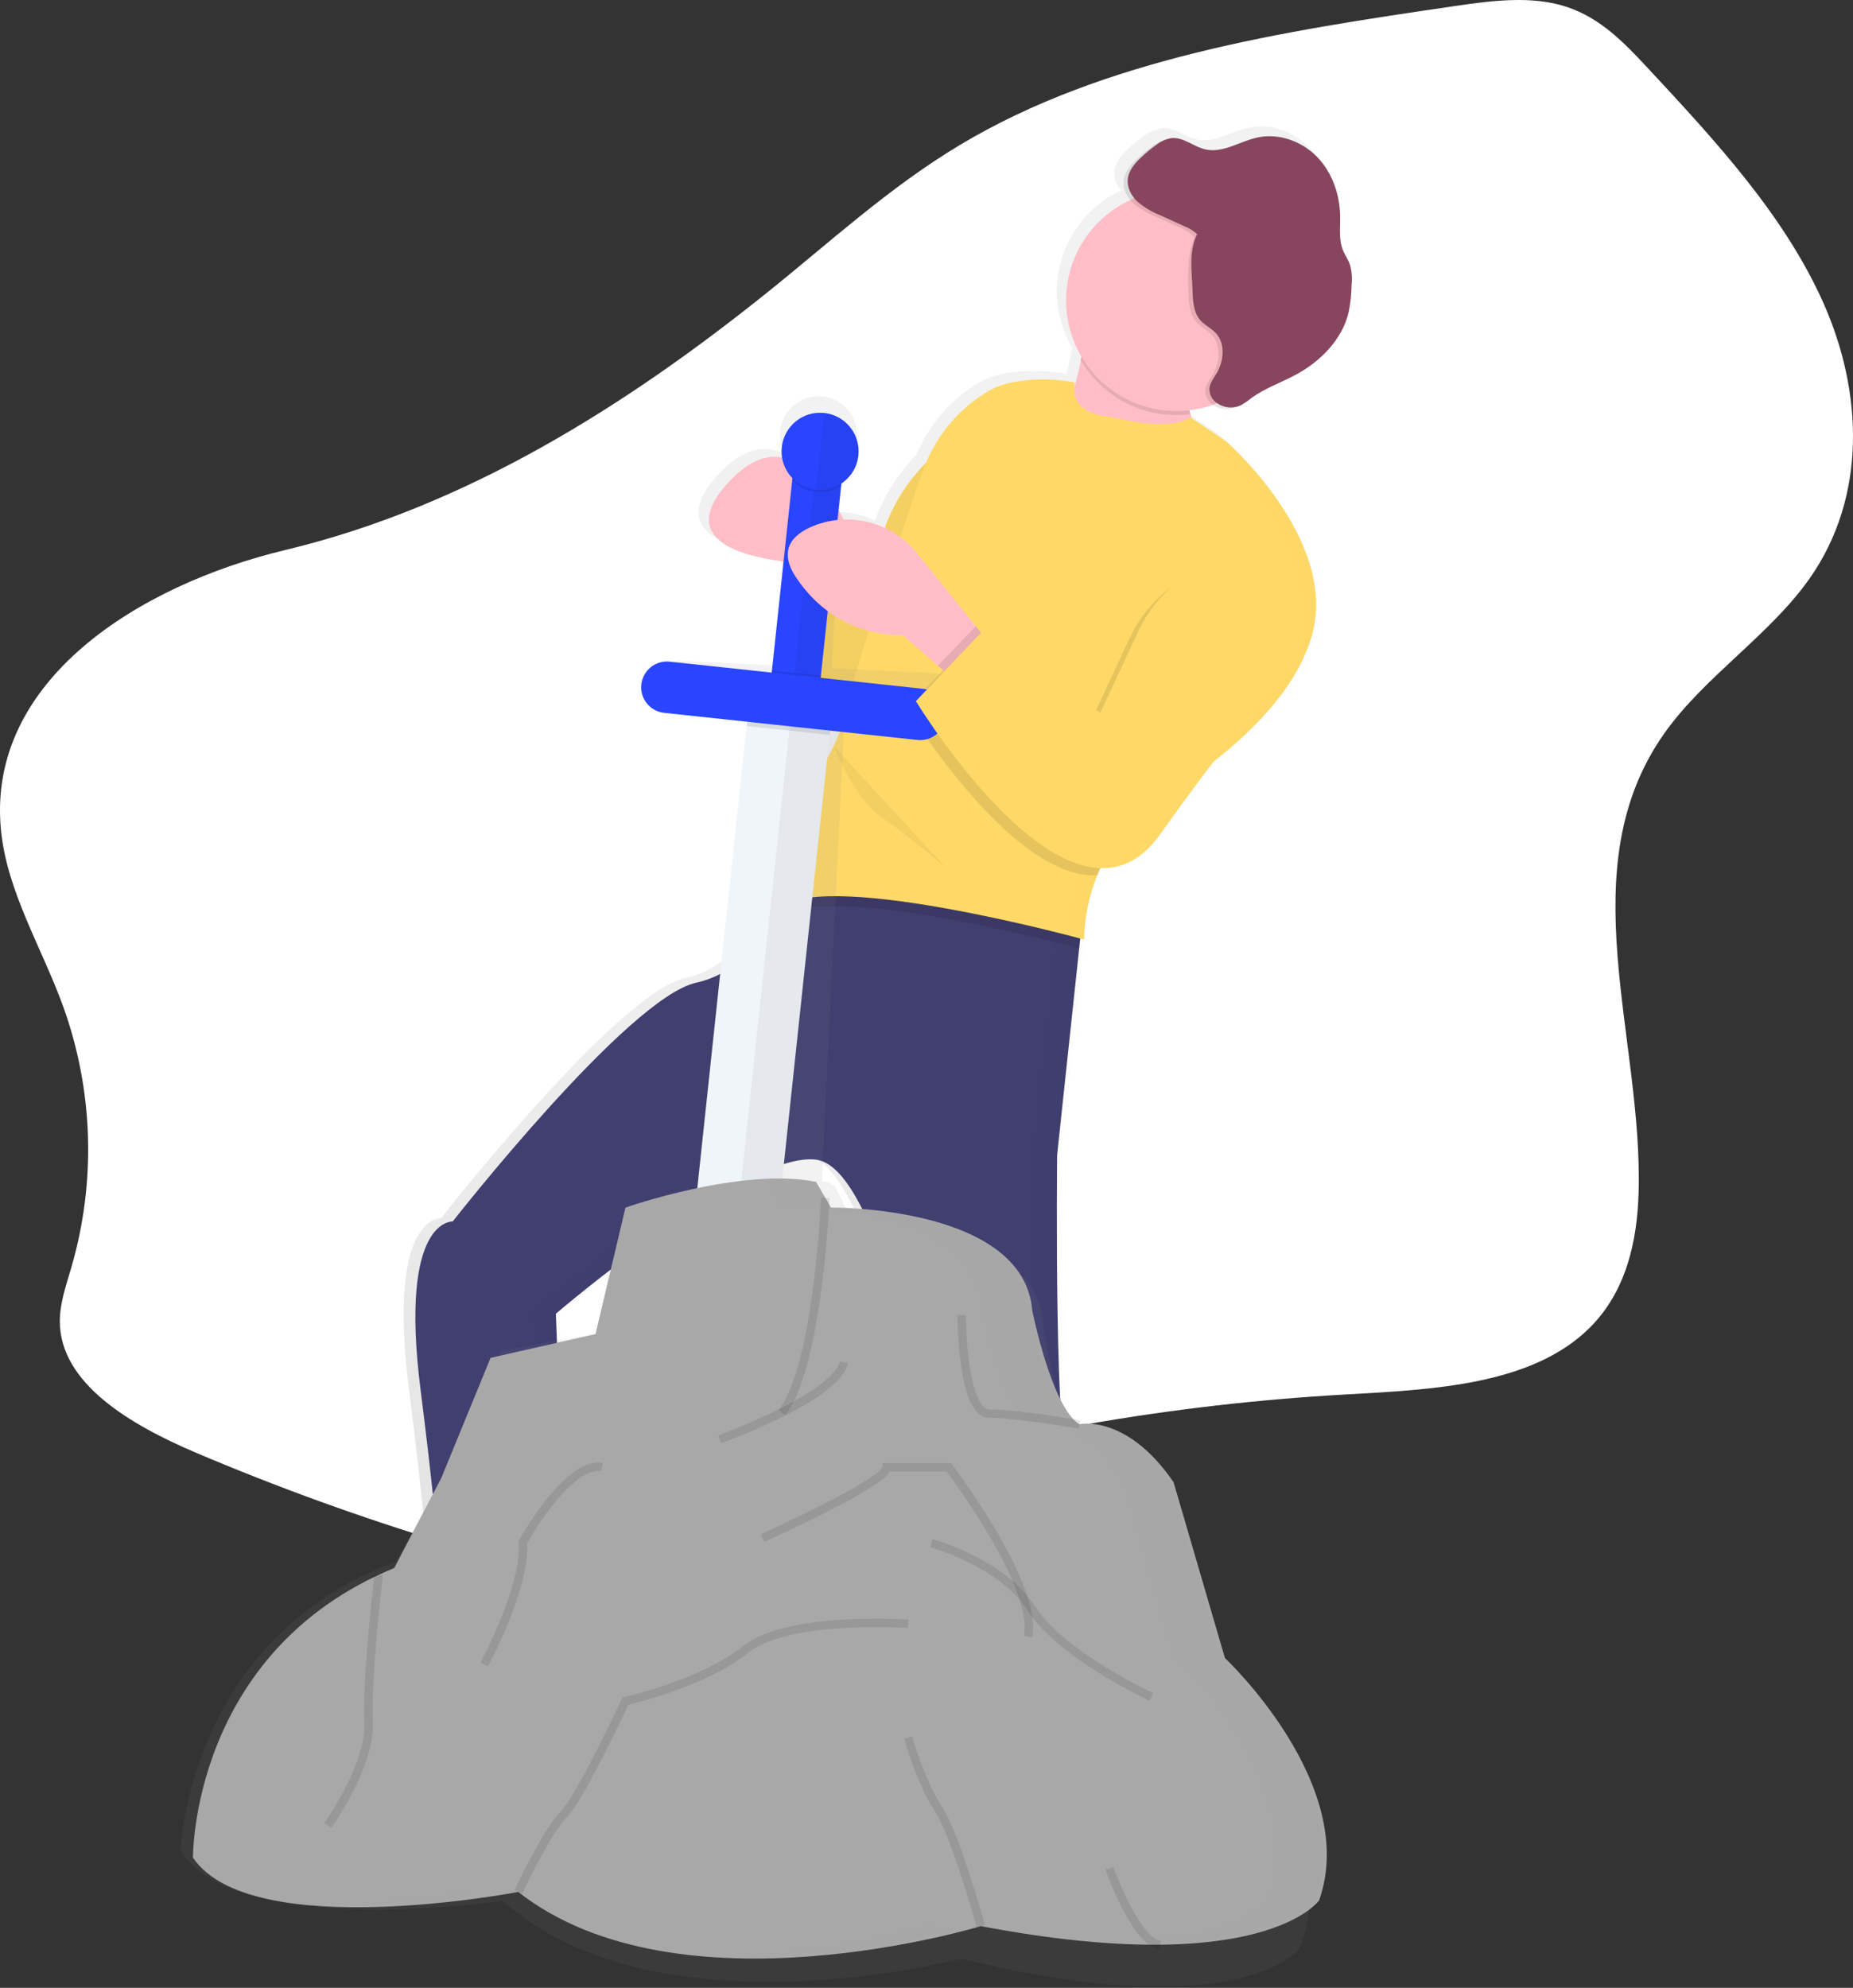 <svg width="220" height="236" viewBox="0 0 220 236" fill="none" xmlns="http://www.w3.org/2000/svg">
<rect x="0" y="0" width="220" height="236" fill="#333333" stroke="none"/>
<g clip-path="url(#clip0)">
<path d="M0.097 98.351C0.753 105.735 4.934 112.419 7.486 119.451C11.096 129.438 11.436 140.316 8.458 150.51C7.851 152.605 7.102 154.707 7.102 156.853C7.102 164.25 15.519 169.161 23.168 172.426C42.609 180.689 62.886 186.823 83.645 190.72C90.433 192.004 98.912 192.558 103.207 187.73C105.269 185.412 105.767 182.385 107.281 179.784C111.141 173.15 120.536 170.574 128.969 169.097C139.135 167.318 149.397 166.136 159.701 165.556C170.074 164.972 181.852 164.462 188.727 157.645C193.096 153.31 194.368 147.328 194.543 141.678C195.113 123.143 186.267 103.086 197.621 87.034C202.381 80.302 210.154 75.385 214.88 68.633C221.72 58.849 221.13 46.423 216.499 35.997C211.867 25.57 203.664 16.706 195.578 8.018C192.904 5.146 190.051 2.158 186.035 0.826C181.856 -0.561 177.117 0.076 172.636 0.732C152.253 3.711 131.097 6.957 114.001 17.189C105.512 22.27 98.42 28.86 90.843 34.921C74.482 48.016 55.528 60.111 33.923 65.282C16.371 69.484 -1.48 80.816 0.097 98.351Z" fill="white"/>
<path d="M142.753 221.152C143.256 214.206 143.103 208.88 142.441 208.336C142.16 208.102 141.901 207.258 141.695 206.367C142.404 205.835 142.784 205.213 142.613 204.491C141.783 201.022 128.651 175.477 126.539 175.012C124.426 174.546 124.863 136.692 124.863 136.692L127.946 107.816H127.902C128.153 106.252 128.579 104.721 129.172 103.252C129.291 102.961 129.416 102.68 129.541 102.402C132.093 102.492 134.534 101.358 136.643 98.373C138.94 95.122 141.074 92.23 143.009 89.695C147.578 86.132 153.201 80.63 154.833 74.251C157.719 62.973 144.535 51.432 144.535 51.432L140.431 48.666C140.378 48.509 140.332 48.353 140.288 48.197C140.244 48.041 140.207 47.884 140.172 47.74C141.12 47.629 142.052 47.413 142.953 47.097C143.36 47.377 143.833 47.546 144.325 47.588C144.818 47.63 145.312 47.544 145.761 47.337L145.818 47.306C145.971 47.267 146.12 47.215 146.264 47.15C146.713 46.905 147.137 46.617 147.531 46.29C149.135 45.108 151.051 44.455 152.801 43.511C155.782 41.908 158.384 39.266 159.142 35.956C159.354 34.883 159.468 33.793 159.483 32.699C159.566 31.91 159.5 31.113 159.289 30.348C159.083 29.748 158.699 29.226 158.459 28.639C157.938 27.363 158.147 25.925 158.119 24.547C158.081 21.949 157.183 19.324 155.366 17.464C153.55 15.604 150.832 14.607 148.305 15.148C147.628 15.305 146.965 15.514 146.32 15.773C146.03 15.879 145.743 15.992 145.456 16.085C144.323 16.501 143.193 16.817 142.023 16.545C140.622 16.216 139.402 15.038 137.966 15.207C137.667 15.247 137.376 15.336 137.105 15.469C136.59 15.635 136.107 15.889 135.679 16.22C135.03 16.683 134.416 17.192 133.841 17.745C133.111 18.448 132.412 19.292 132.309 20.302C132.283 20.72 132.341 21.138 132.478 21.534C132.615 21.929 132.829 22.294 133.107 22.606C131.441 23.382 129.954 24.499 128.743 25.885C127.532 27.27 126.624 28.894 126.076 30.652C125.528 32.41 125.353 34.263 125.561 36.092C125.77 37.922 126.358 39.688 127.288 41.276C127.263 41.42 127.237 41.566 127.21 41.714C127.007 42.819 126.746 43.912 126.429 44.99C126.439 44.789 126.469 44.59 126.52 44.396C126.311 44.349 126.096 44.308 125.874 44.271H125.774C125.579 44.237 125.381 44.208 125.181 44.183H125.131C122.132 43.805 118.472 44.139 116.394 45.331C112.984 47.297 110.319 50.338 108.814 53.98C106.623 56.194 104.942 58.861 103.886 61.794C102.351 61.068 100.665 60.718 98.969 60.775C96.441 55.774 91.66 49.541 85.394 56.202C78.8 63.213 86.898 65.267 92.45 65.87C92.633 66.513 92.92 67.121 93.298 67.671C93.7 68.28 94.141 68.863 94.618 69.415C94.441 69.471 94.252 69.481 94.069 69.443C92.793 69.087 92.886 82.147 98.594 85.957C97.646 88.339 96.416 90.598 94.93 92.687C92.828 95.691 91.175 98.986 90.022 102.467C89.432 104.284 89.011 106.012 89.129 107C89.141 107.113 89.164 107.225 89.198 107.334C89.213 107.38 89.23 107.425 89.251 107.469C89.271 107.509 89.294 107.548 89.32 107.584C89.344 107.617 89.371 107.648 89.401 107.675C89.429 107.701 89.459 107.724 89.491 107.744C89.524 107.763 89.558 107.779 89.594 107.791C89.631 107.801 89.669 107.809 89.707 107.813H89.725C89.767 107.816 89.809 107.816 89.85 107.813H89.875C89.921 107.809 89.967 107.803 90.013 107.794H90.044L90.184 107.756H90.231L90.374 107.7L90.437 107.675L90.593 107.6L90.662 107.566L90.839 107.463L90.905 107.425L91.126 107.284L91.17 107.256L91.454 107.053C91.18 107.591 90.861 108.175 90.496 108.779C88.692 111.729 85.728 115.149 81.359 116.112C73.246 117.897 52.366 144.629 52.366 144.629C52.366 144.629 45.928 144.182 48.537 164.737C51.146 185.293 51.639 196.449 51.639 196.449L51.754 196.52C49.308 199.309 44.318 204.316 39.98 204.376C33.964 204.457 30.419 208.421 33.277 210.899C36.136 213.378 67.292 209.474 67.292 209.474C67.292 209.474 67.498 201.319 66.015 197.571C66.264 197.351 66.498 197.114 66.714 196.861L65.176 155.635C65.176 155.635 84.626 138.933 94.11 137.314C94.047 137.28 93.985 137.249 93.926 137.217C94.526 137.123 95.136 137.112 95.739 137.183C104.027 138.311 110.318 176.159 110.318 176.159C110.318 176.159 111.844 182.117 116.4 186.709C120.956 191.3 131.067 209.039 131.067 209.039L131.488 208.993L131.544 209.089C131.544 211.778 131.135 215.813 129.048 218.961C125.615 224.143 135.248 226.15 135.248 226.15C135.248 226.15 142.254 228.098 142.753 221.152Z" fill="url(#paint0_linear)"/>
<path d="M54.663 194.807C54.663 194.807 47.413 204.35 41.416 204.435C35.418 204.519 31.882 208.455 34.734 210.918C37.587 213.381 68.668 209.511 68.668 209.511C68.668 209.511 68.961 197.783 66.271 196.07C63.581 194.357 54.663 194.807 54.663 194.807Z" fill="#444176"/>
<path d="M132.505 206.264C132.505 206.264 133.616 213.822 130.189 218.976C126.763 224.131 136.374 226.119 136.374 226.119C136.374 226.119 143.355 228.066 143.864 221.161C144.372 214.256 144.207 208.971 143.552 208.408C142.896 207.845 142.35 203.96 142.35 203.96L132.505 206.264Z" fill="#444176"/>
<path d="M132.2 209.124C132.2 209.124 122.102 191.482 117.559 186.931C113.015 182.379 111.489 176.44 111.489 176.44C111.489 176.44 105.204 138.808 96.938 137.68C88.672 136.552 65.994 155.966 65.994 155.966L67.611 196.939C62.69 202.653 53.035 196.577 53.035 196.577C53.035 196.577 52.538 185.461 49.936 165.022C47.333 144.582 53.746 145.016 53.746 145.016C53.746 145.016 74.551 118.447 82.646 116.671C87.014 115.718 89.954 112.317 91.755 109.385C92.667 107.908 93.416 106.336 93.989 104.696L128.574 108.4L125.51 137.111C125.51 137.111 125.085 174.746 127.195 175.212C129.304 175.678 142.405 201.081 143.235 204.529C144.065 207.977 132.2 209.124 132.2 209.124Z" fill="#413E70"/>
<g opacity="0.1">
<path opacity="0.1" d="M95.318 137.786C94.943 137.565 94.528 137.417 94.098 137.352C85.831 136.226 63.154 155.638 63.154 155.638L64.774 196.621C63.298 198.334 61.394 198.987 59.469 199.062C62.393 199.743 65.778 199.687 68.103 196.977L66.471 155.985C66.471 155.985 85.862 139.396 95.318 137.786Z" fill="black"/>
<path opacity="0.1" d="M143.706 204.586C142.876 201.147 129.776 175.734 127.666 175.268C125.557 174.803 125.981 137.168 125.981 137.168L129.045 108.457L125.728 108.101L122.664 136.811C122.664 136.811 122.239 174.446 124.349 174.912C126.458 175.378 139.559 200.781 140.389 204.229C140.95 206.564 135.708 207.836 132.241 208.415L132.675 209.165C132.675 209.165 144.536 208.033 143.706 204.586Z" fill="black"/>
</g>
<path d="M149.079 59.963C149.079 59.963 116.372 58.859 122.351 54.462C126.04 51.745 127.634 46.434 128.318 42.761C128.565 41.464 128.73 40.151 128.811 38.832C128.811 38.832 146.245 37.101 141.958 43.599C140.834 45.306 140.788 47.241 141.334 49.166C142.872 54.593 149.079 59.963 149.079 59.963Z" fill="#FFBEC7"/>
<path d="M113.502 52.073C113.502 52.073 105.588 56.506 104.028 66.658C102.467 76.811 101.185 66.346 101.185 66.346C101.185 66.346 96.65 70.659 95.256 70.272C93.861 69.884 94.107 85.507 101.562 87.508C109.017 89.508 114.906 56.778 114.906 56.778L113.502 52.073Z" fill="#FFD967"/>
<path opacity="0.05" d="M113.502 52.073C113.502 52.073 105.588 56.506 104.028 66.658C102.467 76.811 101.185 66.346 101.185 66.346C101.185 66.346 96.65 70.659 95.256 70.272C93.861 69.884 94.107 85.507 101.562 87.508C109.017 89.508 114.906 56.778 114.906 56.778L113.502 52.073Z" fill="#22211D"/>
<path d="M102.155 66.455C102.155 66.455 96.076 47.075 86.621 57.112C77.166 67.149 98.027 66.974 98.027 66.974L102.155 66.455Z" fill="#FFBEC7"/>
<path opacity="0.1" d="M141.961 43.602C140.838 45.309 140.791 47.244 141.337 49.169C138.779 49.504 136.178 49.074 133.862 47.934C131.546 46.794 129.618 44.995 128.318 42.761C128.566 41.464 128.73 40.151 128.811 38.832C128.811 38.832 146.249 37.1 141.961 43.602Z" fill="black"/>
<path d="M152.645 37.545C153.679 30.37 148.712 23.714 141.549 22.678C134.387 21.641 127.742 26.617 126.707 33.792C125.673 40.966 130.64 47.622 137.803 48.659C144.965 49.695 151.61 44.719 152.645 37.545Z" fill="#FFBEC7"/>
<path opacity="0.1" d="M128.573 108.407L128.124 112.605C124.308 111.582 98.126 104.79 92.584 108.872C92.321 109.07 92.044 109.246 91.754 109.401C92.666 107.923 93.415 106.351 93.988 104.712L128.573 108.407Z" fill="black"/>
<path d="M155.851 75.089C154.107 81.894 147.794 87.677 143.1 91.174C141.374 92.474 139.57 93.666 137.699 94.744C137.699 94.744 132.84 97.579 130.269 103.915C129.289 106.341 128.761 108.926 128.708 111.542C128.708 111.542 98.682 103.287 92.703 107.685C89.561 109.998 90.057 106.729 91.237 103.109C92.385 99.647 94.033 96.372 96.126 93.388C97.777 91.009 99.849 87.523 100.473 84.276C101.3 79.962 106.914 63.555 109.523 56.053C110.921 51.946 113.763 48.49 117.518 46.328C119.939 44.956 124.471 44.728 127.629 45.425C127.629 45.425 126.611 48.816 131.286 49.423C131.791 49.488 132.294 49.579 132.79 49.695C134.662 50.136 139.278 51.014 141.325 49.532L145.572 52.386C145.572 52.386 158.725 63.877 155.851 75.089Z" fill="#FFD967"/>
<path opacity="0.1" d="M142.033 29.79C142.329 29.233 142.114 28.514 141.69 28.045C141.234 27.606 140.693 27.265 140.101 27.042L137.252 25.748C136.293 25.368 135.4 24.841 134.603 24.185C133.841 23.491 133.292 22.488 133.395 21.465C133.498 20.443 134.194 19.621 134.924 18.924C135.497 18.375 136.109 17.868 136.756 17.408C137.273 16.991 137.885 16.709 138.538 16.589C139.964 16.42 141.181 17.593 142.579 17.921C144.685 18.415 146.711 16.955 148.82 16.505C151.342 15.967 154.066 16.961 155.863 18.809C157.661 20.656 158.572 23.269 158.609 25.851C158.631 27.223 158.432 28.664 158.95 29.915C159.187 30.499 159.574 31.018 159.777 31.615C159.987 32.375 160.053 33.169 159.97 33.953C159.96 35.045 159.851 36.133 159.642 37.204C158.887 40.495 156.291 43.118 153.32 44.706C151.573 45.644 149.663 46.294 148.065 47.466C147.677 47.79 147.259 48.076 146.817 48.319C146.37 48.523 145.879 48.607 145.39 48.565C144.902 48.523 144.432 48.355 144.027 48.079C143.744 47.897 143.51 47.648 143.347 47.353C143.183 47.058 143.095 46.728 143.091 46.391C143.122 45.722 143.571 45.156 143.918 44.584C144.823 43.093 145.035 40.98 143.83 39.714C143.303 39.161 142.582 38.836 142.061 38.27C141.225 37.332 141.125 35.982 141.097 34.731C141.016 32.397 140.956 29.965 141.93 27.855" fill="black"/>
<path d="M142.192 27.857C141.736 27.418 141.195 27.076 140.603 26.854L137.754 25.559C136.795 25.18 135.901 24.652 135.105 23.997C134.343 23.303 133.794 22.299 133.897 21.277C134 20.255 134.696 19.433 135.426 18.736C135.999 18.186 136.611 17.68 137.258 17.22C137.775 16.802 138.387 16.521 139.04 16.401C140.466 16.232 141.683 17.404 143.081 17.732C145.187 18.226 147.213 16.767 149.322 16.316C151.844 15.779 154.568 16.773 156.365 18.62C158.163 20.467 159.074 23.081 159.111 25.663C159.133 27.035 158.933 28.476 159.451 29.726C159.689 30.311 160.076 30.83 160.278 31.427C160.489 32.187 160.555 32.98 160.472 33.765C160.458 34.852 160.346 35.936 160.135 37.003C159.38 40.295 156.783 42.917 153.813 44.505C152.065 45.443 150.155 46.093 148.558 47.265C148.17 47.589 147.752 47.875 147.309 48.118C146.863 48.322 146.372 48.406 145.883 48.364C145.394 48.322 144.925 48.155 144.52 47.878C144.236 47.696 144.003 47.447 143.839 47.152C143.676 46.857 143.588 46.527 143.583 46.19C143.615 45.521 144.064 44.955 144.41 44.383C145.315 42.892 145.528 40.779 144.323 39.513C143.796 38.96 143.075 38.635 142.554 38.069C141.717 37.131 141.617 35.781 141.589 34.531C141.508 32.196 141.112 29.995 142.086 27.872" fill="#88455E"/>
<path opacity="0.1" d="M151.148 81.234C149.229 83.456 146.468 86.77 143.11 91.174C141.384 92.473 139.58 93.665 137.708 94.744C137.708 94.744 132.849 97.579 130.278 103.915C120.052 104.453 107.691 84.091 107.691 84.091L115.786 75.598L129.585 85.476L134.079 75.832C135.271 73.272 137.108 71.067 139.411 69.434C141.713 67.802 144.4 66.799 147.207 66.524L147.422 66.505C150.297 66.243 151.957 67.962 152.912 70.137C153.692 71.965 153.941 73.977 153.629 75.941C153.317 77.904 152.457 79.739 151.148 81.234Z" fill="black"/>
<g opacity="0.05">
<path opacity="0.05" d="M125.496 45.197C125.496 45.197 124.478 48.588 129.153 49.194C129.658 49.26 130.161 49.351 130.657 49.466C132.049 49.8 133.466 50.015 134.895 50.107C134.055 49.976 133.313 49.82 132.788 49.695C132.264 49.57 131.79 49.488 131.284 49.423C126.603 48.816 127.627 45.425 127.627 45.425C126.707 45.229 125.773 45.11 124.834 45.068C125.062 45.109 125.283 45.15 125.496 45.197Z" fill="black"/>
<path opacity="0.05" d="M145.575 52.389L141.328 49.535C141.009 49.757 140.657 49.927 140.285 50.038L143.443 52.161C143.443 52.161 156.593 63.648 153.719 74.861C151.975 81.665 145.662 87.448 140.969 90.946C139.242 92.245 137.439 93.437 135.567 94.516C135.567 94.516 130.708 97.351 128.137 103.687C127.205 106.007 126.685 108.473 126.602 110.973C127.934 111.314 128.717 111.53 128.717 111.53C128.77 108.913 129.298 106.329 130.278 103.903C132.849 97.567 137.708 94.731 137.708 94.731C139.579 93.653 141.383 92.461 143.109 91.162C147.79 87.667 154.116 81.881 155.86 75.076C158.725 63.877 145.575 52.389 145.575 52.389Z" fill="black"/>
<path opacity="0.05" d="M90.58 107.457L90.356 107.614C90.474 108.601 91.136 108.845 92.712 107.685C94.584 106.316 98.762 106.173 103.633 106.626C97.873 105.929 92.705 105.894 90.58 107.457Z" fill="black"/>
</g>
<path opacity="0.05" d="M98.981 88.576C98.981 88.576 101.393 94.828 104.741 97.094C108.089 99.36 112.474 103.202 112.474 103.202" fill="black"/>
<path d="M144.595 201.212L139.564 179.45C137.417 175.878 135.211 173.958 133.36 172.936C130.976 171.467 129.079 171.476 128.48 171.53L127.806 170.817C125.241 167.188 123.88 157.688 123.88 157.688C123.746 153.234 120.928 150.218 117.302 148.18C111.192 144.513 102.429 143.804 100.566 143.694L99.081 140.734L98.682 140.637L98.588 140.45C98.276 140.365 97.923 140.293 97.583 140.224L100.211 86.213L100.236 85.691L110.612 86.198C111.424 86.207 112.208 85.9 112.8 85.342C113.391 84.785 113.744 84.019 113.784 83.207C113.825 82.394 113.549 81.597 113.016 80.983C112.483 80.37 111.733 79.987 110.924 79.915L98.775 79.321V79.058L99.911 55.721V55.458C100.452 55.034 100.896 54.498 101.21 53.886C101.525 53.274 101.703 52.601 101.734 51.914C101.775 51.307 101.695 50.699 101.499 50.124C101.302 49.549 100.993 49.019 100.59 48.565C100.187 48.111 99.698 47.743 99.15 47.48C98.603 47.218 98.009 47.068 97.403 47.039C96.798 47.009 96.192 47.101 95.622 47.309C95.052 47.516 94.529 47.836 94.084 48.248C93.638 48.661 93.28 49.158 93.029 49.712C92.778 50.265 92.639 50.862 92.621 51.47C92.585 52.157 92.698 52.844 92.951 53.483C93.205 54.122 93.594 54.699 94.091 55.174V55.436L92.949 78.777V79.04L80.788 78.464C79.976 78.456 79.192 78.762 78.6 79.32C78.009 79.877 77.656 80.643 77.615 81.456C77.575 82.268 77.85 83.065 78.384 83.679C78.917 84.292 79.667 84.675 80.476 84.747L90.347 85.229L90.322 85.751L87.66 140.453C83.844 140.933 80.073 141.718 76.382 142.8L72.088 158.07L59.547 160.345L53.012 174.724L46.921 185.424C46.275 185.661 45.648 185.915 45.048 186.174C22.346 195.77 21.426 219.602 21.426 219.602C27.751 230.405 59.693 225.669 59.693 225.669C77.924 242.039 114.16 232.527 114.16 232.527C122.897 234.684 129.812 235.618 135.267 235.828C150.477 236.409 154.303 231.336 154.303 231.336C159.776 217.432 144.595 201.212 144.595 201.212Z" fill="url(#paint1_linear)"/>
<path d="M94.269 55.041L91.352 82.387L97.166 83.009L100.084 55.664L94.269 55.041Z" fill="#2945FF"/>
<path d="M88.912 83.664L82.375 144.938L92.233 145.993L98.77 84.719L88.912 83.664Z" fill="#F0F5FA"/>
<path opacity="0.05" d="M98.786 84.718L93.982 84.204L87.445 145.478L92.249 145.992L98.786 84.718Z" fill="black"/>
<path opacity="0.1" d="M88.915 83.665L88.644 86.198L98.502 87.254L98.773 84.72L88.915 83.665Z" fill="black"/>
<path opacity="0.1" d="M91.649 79.604L91.352 82.389L97.166 83.011L97.463 80.226L91.649 79.604Z" fill="black"/>
<path d="M109.578 81.773L79.501 78.553C77.826 78.374 76.322 79.589 76.143 81.267C75.964 82.945 77.177 84.45 78.853 84.63L108.93 87.849C110.606 88.029 112.109 86.814 112.288 85.136C112.467 83.458 111.254 81.952 109.578 81.773Z" fill="#2945FF"/>
<path d="M22.91 220.54C22.91 220.54 22.657 196.096 46.804 186.156L52.397 175.462L58.244 161.202L70.702 158.389L74.259 143.366C74.259 143.366 87.99 138.527 96.883 140.309L98.662 143.366C98.662 143.366 121.542 143.113 122.556 155.588C122.556 155.588 124.844 167.047 128.148 169.085C128.148 169.085 133.74 167.813 139.332 175.962L145.433 196.843C145.433 196.843 161.448 211.866 156.617 225.616C156.617 225.616 150.008 235.037 116.452 228.673C116.452 228.673 80.61 239.613 61.53 224.61C61.552 224.613 29.776 230.724 22.91 220.54Z" fill="#A8A8A8"/>
<path opacity="0.1" d="M38.926 216.72C38.926 216.72 44.009 209.59 43.756 204.498C43.504 199.406 44.955 186.978 44.955 186.978" stroke="black" stroke-miterlimit="10"/>
<path opacity="0.1" d="M57.484 197.621C57.484 197.621 62.568 188.2 62.059 183.108C62.059 183.108 67.398 173.418 71.465 174.196" stroke="black" stroke-miterlimit="10"/>
<path opacity="0.1" d="M85.447 170.886C85.447 170.886 99.427 165.794 100.192 161.718" stroke="black" stroke-miterlimit="10"/>
<path opacity="0.1" d="M90.531 182.599C90.531 182.599 105.276 175.991 105.276 174.196H112.647C112.647 174.196 123.322 188.2 122.052 194.314" stroke="black" stroke-miterlimit="10"/>
<path opacity="0.1" d="M107.818 192.782C107.818 192.782 93.582 191.763 88.499 195.839C83.415 199.915 74.263 201.95 74.263 201.95C74.263 201.95 68.924 213.41 66.892 215.448C64.861 217.486 61.553 224.616 61.553 224.616" stroke="black" stroke-miterlimit="10"/>
<path opacity="0.1" d="M107.818 206.279C107.818 206.279 109.332 211.624 111.376 214.682C113.42 217.739 116.459 228.685 116.459 228.685" stroke="black" stroke-miterlimit="10"/>
<path opacity="0.1" d="M131.713 221.812C131.713 221.812 134.94 230.805 137.776 230.876" stroke="black" stroke-miterlimit="10"/>
<path opacity="0.1" d="M110.58 183.211C110.58 183.211 118.962 185.48 122.466 190.979C125.971 196.477 136.687 201.466 136.687 201.466" stroke="black" stroke-miterlimit="10"/>
<path opacity="0.1" d="M114.172 156.116C114.172 156.116 114.172 167.829 117.477 167.829C120.781 167.829 128.155 169.113 128.155 169.113" stroke="black" stroke-miterlimit="10"/>
<path opacity="0.1" d="M97.985 142.216C97.985 142.216 97.139 162.449 92.82 167.685" stroke="black" stroke-miterlimit="10"/>
<g opacity="0.05">
<path opacity="0.05" d="M144.931 196.602L138.83 175.721C133.238 167.572 127.646 168.844 127.646 168.844C124.342 166.809 122.054 155.359 122.054 155.359C121.037 142.881 98.16 143.137 98.16 143.137L96.381 140.08C94.128 139.63 91.566 139.602 88.998 139.815C89.622 139.877 90.212 139.965 90.789 140.08L92.568 143.137C92.568 143.137 115.448 142.884 116.462 155.359C116.462 155.359 118.75 166.819 122.054 168.857C122.054 168.857 127.646 167.585 133.238 175.734L139.339 196.614C139.339 196.614 155.354 211.624 150.523 225.378C150.523 225.378 147.262 230.026 133.694 230.586C151.984 231.258 156.115 225.378 156.115 225.378C160.946 211.624 144.931 196.602 144.931 196.602Z" fill="black"/>
<path opacity="0.05" d="M55.448 224.358C50.067 225.322 44.625 225.912 39.162 226.125C45.528 226.368 52.153 225.681 56.422 225.09C56.095 224.852 55.771 224.608 55.448 224.358Z" fill="black"/>
<path opacity="0.05" d="M110.358 228.432C102.531 230.63 94.474 231.906 86.352 232.233C98.069 232.658 109.169 230.213 113.747 229.038C112.649 228.854 111.516 228.654 110.358 228.432Z" fill="black"/>
</g>
<path opacity="0.05" d="M99.988 55.524L96.953 55.199L94.306 80.011L97.341 80.336L99.988 55.524Z" fill="black"/>
<path opacity="0.1" d="M100.092 55.674L99.88 57.662C98.99 58.253 97.922 58.514 96.861 58.4C95.799 58.286 94.811 57.804 94.066 57.037L94.279 55.049L100.092 55.674Z" fill="black"/>
<path d="M101.914 54.071C102.182 51.554 100.363 49.296 97.851 49.027C95.339 48.758 93.085 50.58 92.816 53.097C92.548 55.613 94.367 57.871 96.879 58.14C99.391 58.409 101.645 56.587 101.914 54.071Z" fill="#2945FF"/>
<path opacity="0.05" d="M101.923 54.084C101.793 55.291 101.189 56.398 100.245 57.16C99.3 57.922 98.093 58.277 96.887 58.147L97.86 49.032C98.459 49.096 99.038 49.278 99.566 49.566C100.094 49.855 100.56 50.245 100.938 50.714C101.315 51.183 101.596 51.722 101.765 52.3C101.935 52.879 101.988 53.485 101.923 54.084Z" fill="black"/>
<path d="M117.602 76.511L114.412 81.69L111.36 79.037L107.179 75.398C107.179 75.398 99.446 76.023 94.497 68.521C92.375 65.311 94.026 63.473 96.6 62.426C98.73 61.58 101.076 61.442 103.29 62.033C105.505 62.624 107.471 63.912 108.898 65.708L117.602 76.511Z" fill="#FFBEC7"/>
<path opacity="0.1" d="M117.601 76.511L114.415 81.69L111.363 79.033L115.848 74.332L117.601 76.511Z" fill="black"/>
<path d="M135.128 74.986L130.634 84.626L116.823 74.748L108.74 83.241C108.74 83.241 127.283 113.787 137.73 99.064C144.068 90.121 149.173 83.894 152.204 80.384C153.514 78.89 154.376 77.055 154.689 75.092C155.002 73.128 154.754 71.116 153.973 69.287C153.018 67.099 151.358 65.396 148.484 65.655L148.268 65.677C145.459 65.95 142.769 66.952 140.465 68.584C138.16 70.217 136.321 72.423 135.128 74.986Z" fill="#FFD967"/>
</g>
<defs>
<linearGradient id="paint0_linear" x1="86.904" y1="221.035" x2="109.428" y2="10.622" gradientUnits="userSpaceOnUse">
<stop stop-color="#808080" stop-opacity="0.25"/>
<stop offset="0.54" stop-color="#808080" stop-opacity="0.12"/>
<stop offset="1" stop-color="#808080" stop-opacity="0.1"/>
</linearGradient>
<linearGradient id="paint1_linear" x1="74955.1" y1="160989" x2="80833.3" y2="47143.1" gradientUnits="userSpaceOnUse">
<stop stop-color="#808080" stop-opacity="0.25"/>
<stop offset="0.54" stop-color="#808080" stop-opacity="0.12"/>
<stop offset="1" stop-color="#808080" stop-opacity="0.1"/>
</linearGradient>
<clipPath id="clip0">
<rect width="220" height="236" fill="white"/>
</clipPath>
</defs>
</svg>
